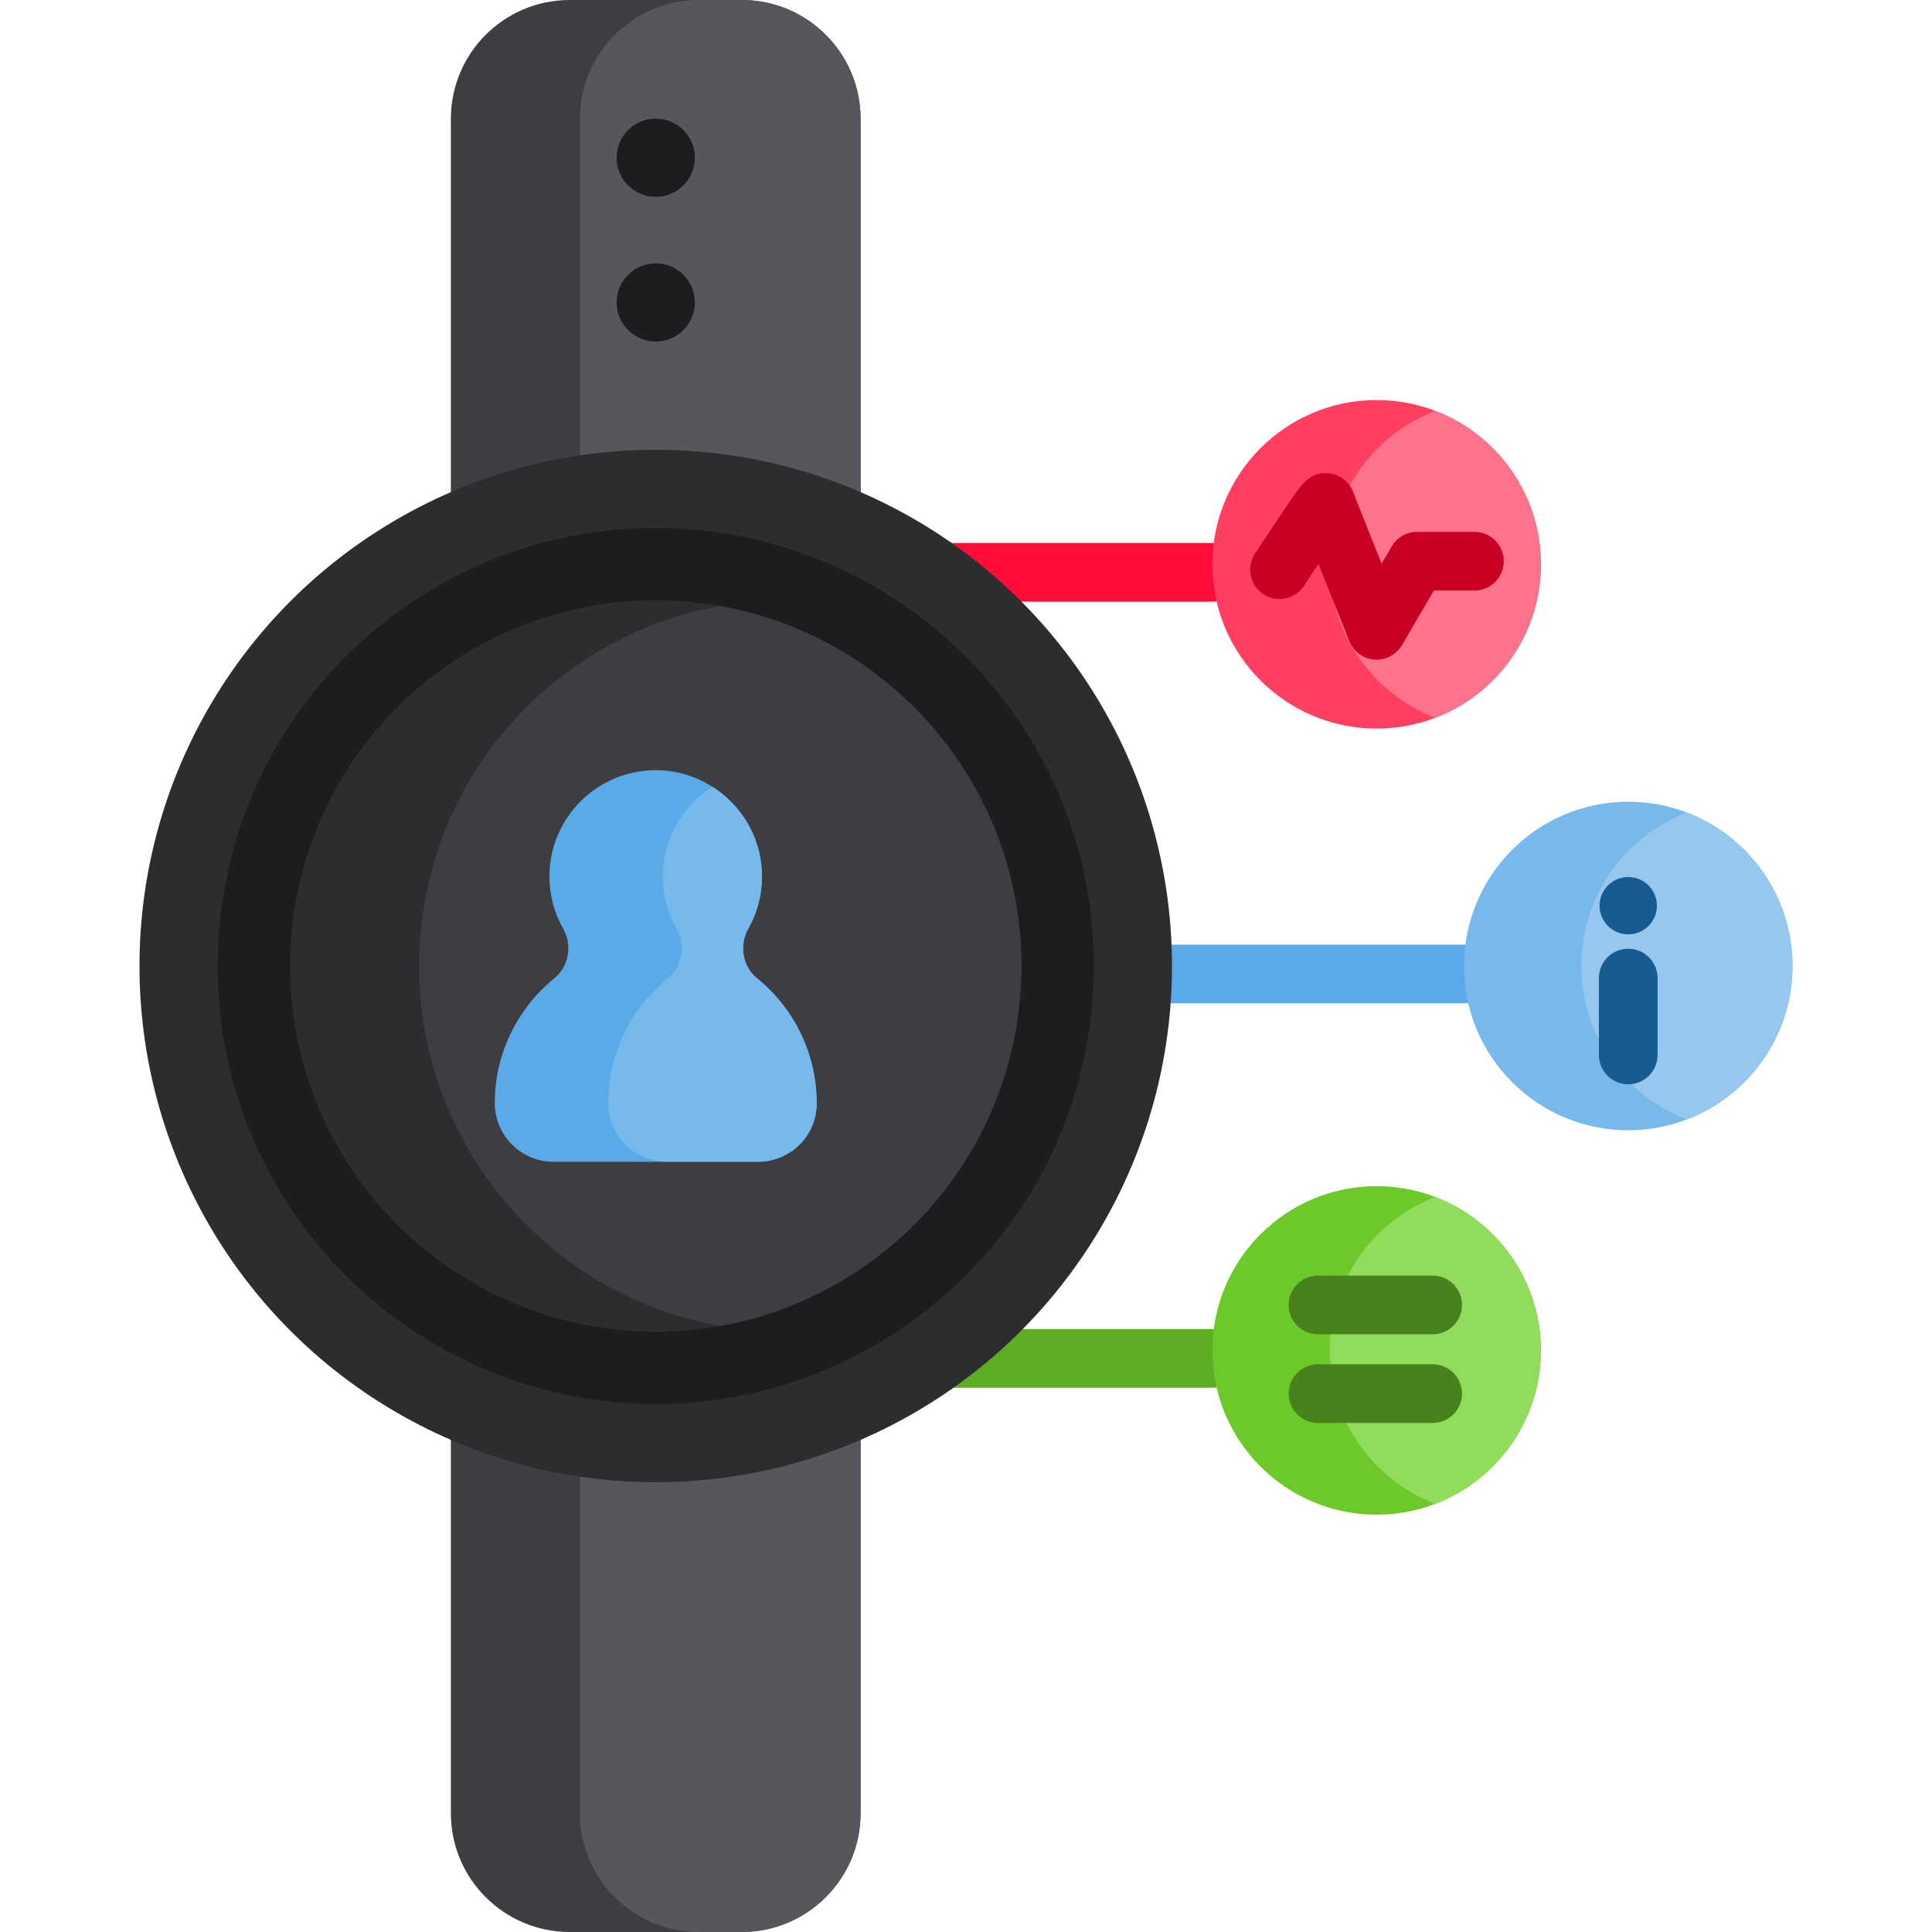 <?xml version="1.0" encoding="iso-8859-1"?>
<!-- Generator: Adobe Illustrator 19.0.0, SVG Export Plug-In . SVG Version: 6.00 Build 0)  -->
<svg version="1.1" id="Capa_1" xmlns="http://www.w3.org/2000/svg" xmlns:xlink="http://www.w3.org/1999/xlink" x="0px" y="0px"
	 viewBox="0 0 512 512" style="enable-background:new 0 0 512 512;" xml:space="preserve">
<path style="fill:#5AAAE7;" d="M387.969,265.89H264.633c-4.293,0-7.773-3.48-7.773-7.773c0-4.293,3.48-7.773,7.773-7.773h123.336
	c4.293,0,7.773,3.48,7.773,7.773C395.742,262.409,392.261,265.89,387.969,265.89z"/>
<path style="fill:#5EAC24;" d="M321.291,367.763H197.955c-4.293,0-7.773-3.48-7.773-7.773c0-4.293,3.48-7.773,7.773-7.773h123.336
	c4.293,0,7.773,3.48,7.773,7.773C329.065,364.283,325.584,367.763,321.291,367.763z"/>
<path style="fill:#FF0C38;" d="M321.291,159.438H197.955c-4.293,0-7.773-3.48-7.773-7.773s3.48-7.773,7.773-7.773h123.336
	c4.293,0,7.773,3.48,7.773,7.773S325.584,159.438,321.291,159.438z"/>
<path style="fill:#78B9EB;" d="M475.033,256c0,18.563-11.618,34.41-27.984,40.67c-4.83,1.845-10.074,2.861-15.547,2.861
	c-24.045,0-43.53-19.485-43.53-43.53s19.485-43.53,43.53-43.53c5.472,0,10.717,1.016,15.547,2.861
	C463.415,221.59,475.033,237.437,475.033,256z"/>
<path style="fill:#6DC82A;" d="M408.349,357.871c0,18.563-11.618,34.41-27.984,40.67c-4.83,1.845-10.064,2.861-15.547,2.861
	c-24.035,0-43.53-19.485-43.53-43.53c0-24.035,19.495-43.53,43.53-43.53c5.483,0,10.717,1.016,15.547,2.861
	C396.731,323.462,408.349,339.309,408.349,357.871z"/>
<path style="fill:#FF3F62;" d="M408.349,149.548c0,18.563-11.618,34.41-27.984,40.67c-4.83,1.845-10.064,2.861-15.547,2.861
	c-24.035,0-43.53-19.485-43.53-43.53c0-24.035,19.495-43.53,43.53-43.53c5.483,0,10.717,1.016,15.547,2.861
	C396.731,115.138,408.349,130.985,408.349,149.548z"/>
<path style="fill:#96C8EF;" d="M475.033,256c0,18.563-11.618,34.41-27.984,40.67c-16.365-6.26-27.984-22.107-27.984-40.67
	s11.618-34.41,27.984-40.67C463.415,221.59,475.033,237.437,475.033,256z"/>
<path style="fill:#91DC5A;" d="M408.349,357.871c0,18.563-11.618,34.41-27.984,40.67c-16.365-6.26-27.984-22.107-27.984-40.67
	c0-18.552,11.618-34.41,27.984-40.67C396.731,323.462,408.349,339.309,408.349,357.871z"/>
<path style="fill:#FF728B;" d="M408.349,149.548c0,18.563-11.618,34.41-27.984,40.67c-16.365-6.26-27.984-22.107-27.984-40.67
	c0-18.552,11.618-34.41,27.984-40.67C396.731,115.138,408.349,130.985,408.349,149.548z"/>
<g>
	<path style="fill:#165C92;" d="M431.499,287.352c-4.293,0-7.773-3.48-7.773-7.773v-20.384c0-4.293,3.48-7.773,7.773-7.773
		c4.293,0,7.773,3.48,7.773,7.773v20.384C439.272,283.872,435.792,287.352,431.499,287.352z"/>
	<circle style="fill:#165C92;" cx="431.497" cy="240.018" r="7.6"/>
</g>
<g>
	<path style="fill:#47821C;" d="M349.277,353.598h30.402c4.293,0,7.773-3.48,7.773-7.773c0-4.293-3.48-7.773-7.773-7.773h-30.402
		c-4.293,0-7.773,3.48-7.773,7.773C341.504,350.118,344.984,353.598,349.277,353.598z"/>
	<path style="fill:#47821C;" d="M379.679,361.546h-30.402c-4.293,0-7.773,3.48-7.773,7.773c0,4.293,3.48,7.773,7.773,7.773h30.402
		c4.293,0,7.773-3.48,7.773-7.773C387.452,365.026,383.972,361.546,379.679,361.546z"/>
</g>
<path style="fill:#C70024;" d="M364.824,174.813c-0.192,0-0.382-0.007-0.575-0.022c-2.959-0.219-5.536-2.104-6.64-4.859
	c-3.6-8.973-6.248-15.593-8.201-20.49c-1.277,1.921-2.586,3.904-3.818,5.787c-2.351,3.592-7.169,4.599-10.76,2.249
	c-3.592-2.351-4.6-7.168-2.249-10.76c0,0,2.953-4.513,5.973-9.014c1.771-2.641,3.213-4.751,4.286-6.273
	c2.348-3.332,4.772-6.779,9.786-5.934c2.854,0.481,5.204,2.52,6.105,5.24c0.472,1.279,3.808,9.66,7.406,18.662l2.689-4.597
	c1.394-2.384,3.949-3.848,6.71-3.848h15.201c4.293,0,7.773,3.48,7.773,7.773s-3.48,7.773-7.773,7.773h-10.743l-8.458,14.461
	C370.131,173.359,367.569,174.813,364.824,174.813z M358.742,130.782c0.055,0.168,0.104,0.339,0.147,0.512
	C358.87,131.217,358.83,131.041,358.742,130.782z"/>
<path style="fill:#3E3D42;" d="M228.061,31.497v449.005c0,17.391-14.106,31.497-31.508,31.497h-45.562
	c-17.402,0-31.508-14.106-31.508-31.497V31.497C119.484,14.106,133.59,0,150.991,0h45.562C213.955,0,228.061,14.106,228.061,31.497z
	"/>
<path style="fill:#57565C;" d="M228.061,31.497v449.005c0,17.391-14.106,31.497-31.508,31.497h-11.359
	c-17.402,0-31.508-14.106-31.508-31.497V31.497C153.686,14.106,167.792,0,185.194,0h11.359C213.955,0,228.061,14.106,228.061,31.497
	z"/>
<g>
	<circle style="fill:#1D1D1F;" cx="173.776" cy="41.8" r="10.364"/>
	<circle style="fill:#1D1D1F;" cx="173.776" cy="80.148" r="10.364"/>
</g>
<circle style="fill:#2D2D30;" cx="173.776" cy="256" r="136.81"/>
<path style="fill:#1D1D1F;" d="M260.934,179.336c-22.034-25.051-53.822-39.418-87.215-39.418c-28.2,0-55.408,10.27-76.611,28.92
	c-23.283,20.478-37.197,48.797-39.179,79.739s8.203,60.806,28.681,84.087c22.034,25.051,53.822,39.418,87.215,39.418
	c28.2,0,55.408-10.27,76.611-28.92c23.283-20.478,37.197-48.796,39.179-79.739C291.599,232.48,281.412,202.617,260.934,179.336z"/>
<path style="fill:#2D2D30;" d="M270.13,266.292c-4.685,43.831-37.892,77.702-79.194,85.102c-8.851,1.596-18.065,1.969-27.455,0.964
	c-53.221-5.69-91.756-53.439-86.066-106.649c5.69-53.221,53.439-91.756,106.649-86.066c2.28,0.249,4.529,0.56,6.747,0.964
	C240.498,169.426,275.581,215.361,270.13,266.292z"/>
<path style="fill:#3E3D42;" d="M270.13,266.292c-4.685,43.831-37.892,77.702-79.194,85.102
	c-49.687-8.82-84.77-54.755-79.319-105.686c4.685-43.831,37.892-77.702,79.194-85.102
	C240.498,169.426,275.581,215.361,270.13,266.292z"/>
<path style="fill:#5AAAE7;" d="M216.421,292.598c-0.055,8.486-7.08,15.286-15.566,15.286H146.69c-4.301,0-8.198-1.741-11.007-4.56
	c-2.819-2.819-4.56-6.706-4.56-11.007c0-13.294,6.16-25.214,15.767-33.052c3.903-3.184,4.834-8.773,2.354-13.158
	c-2.311-4.086-3.632-8.809-3.632-13.842c0-15.826,13.069-28.606,29-28.139c5.172,0.145,10.022,1.72,14.158,4.353
	c7.483,4.737,12.624,12.914,13.121,22.263c0.487,9.235-3.472,17.547-9.929,23.019c7.214,3.431,13.329,8.83,17.64,15.484
	C213.961,275.984,216.477,284.014,216.421,292.598z"/>
<path style="fill:#78B9EB;" d="M216.421,292.598c-0.055,8.486-7.08,15.286-15.566,15.286h-24.108c-4.301,0-8.198-1.741-11.007-4.56
	c-2.819-2.819-4.56-6.706-4.56-11.007c0-13.294,6.16-25.214,15.767-33.052c3.903-3.184,4.834-8.773,2.354-13.158
	c-2.311-4.086-3.632-8.809-3.632-13.842c0-10.012,5.224-18.801,13.101-23.786c7.483,4.737,12.624,12.914,13.121,22.263
	c0.292,5.541-1.016,10.75-3.504,15.212c-2.485,4.458-1.681,10.089,2.273,13.315c3.475,2.836,6.498,6.205,8.942,9.977
	C213.961,275.984,216.477,284.014,216.421,292.598z"/>
<g>
</g>
<g>
</g>
<g>
</g>
<g>
</g>
<g>
</g>
<g>
</g>
<g>
</g>
<g>
</g>
<g>
</g>
<g>
</g>
<g>
</g>
<g>
</g>
<g>
</g>
<g>
</g>
<g>
</g>
</svg>
